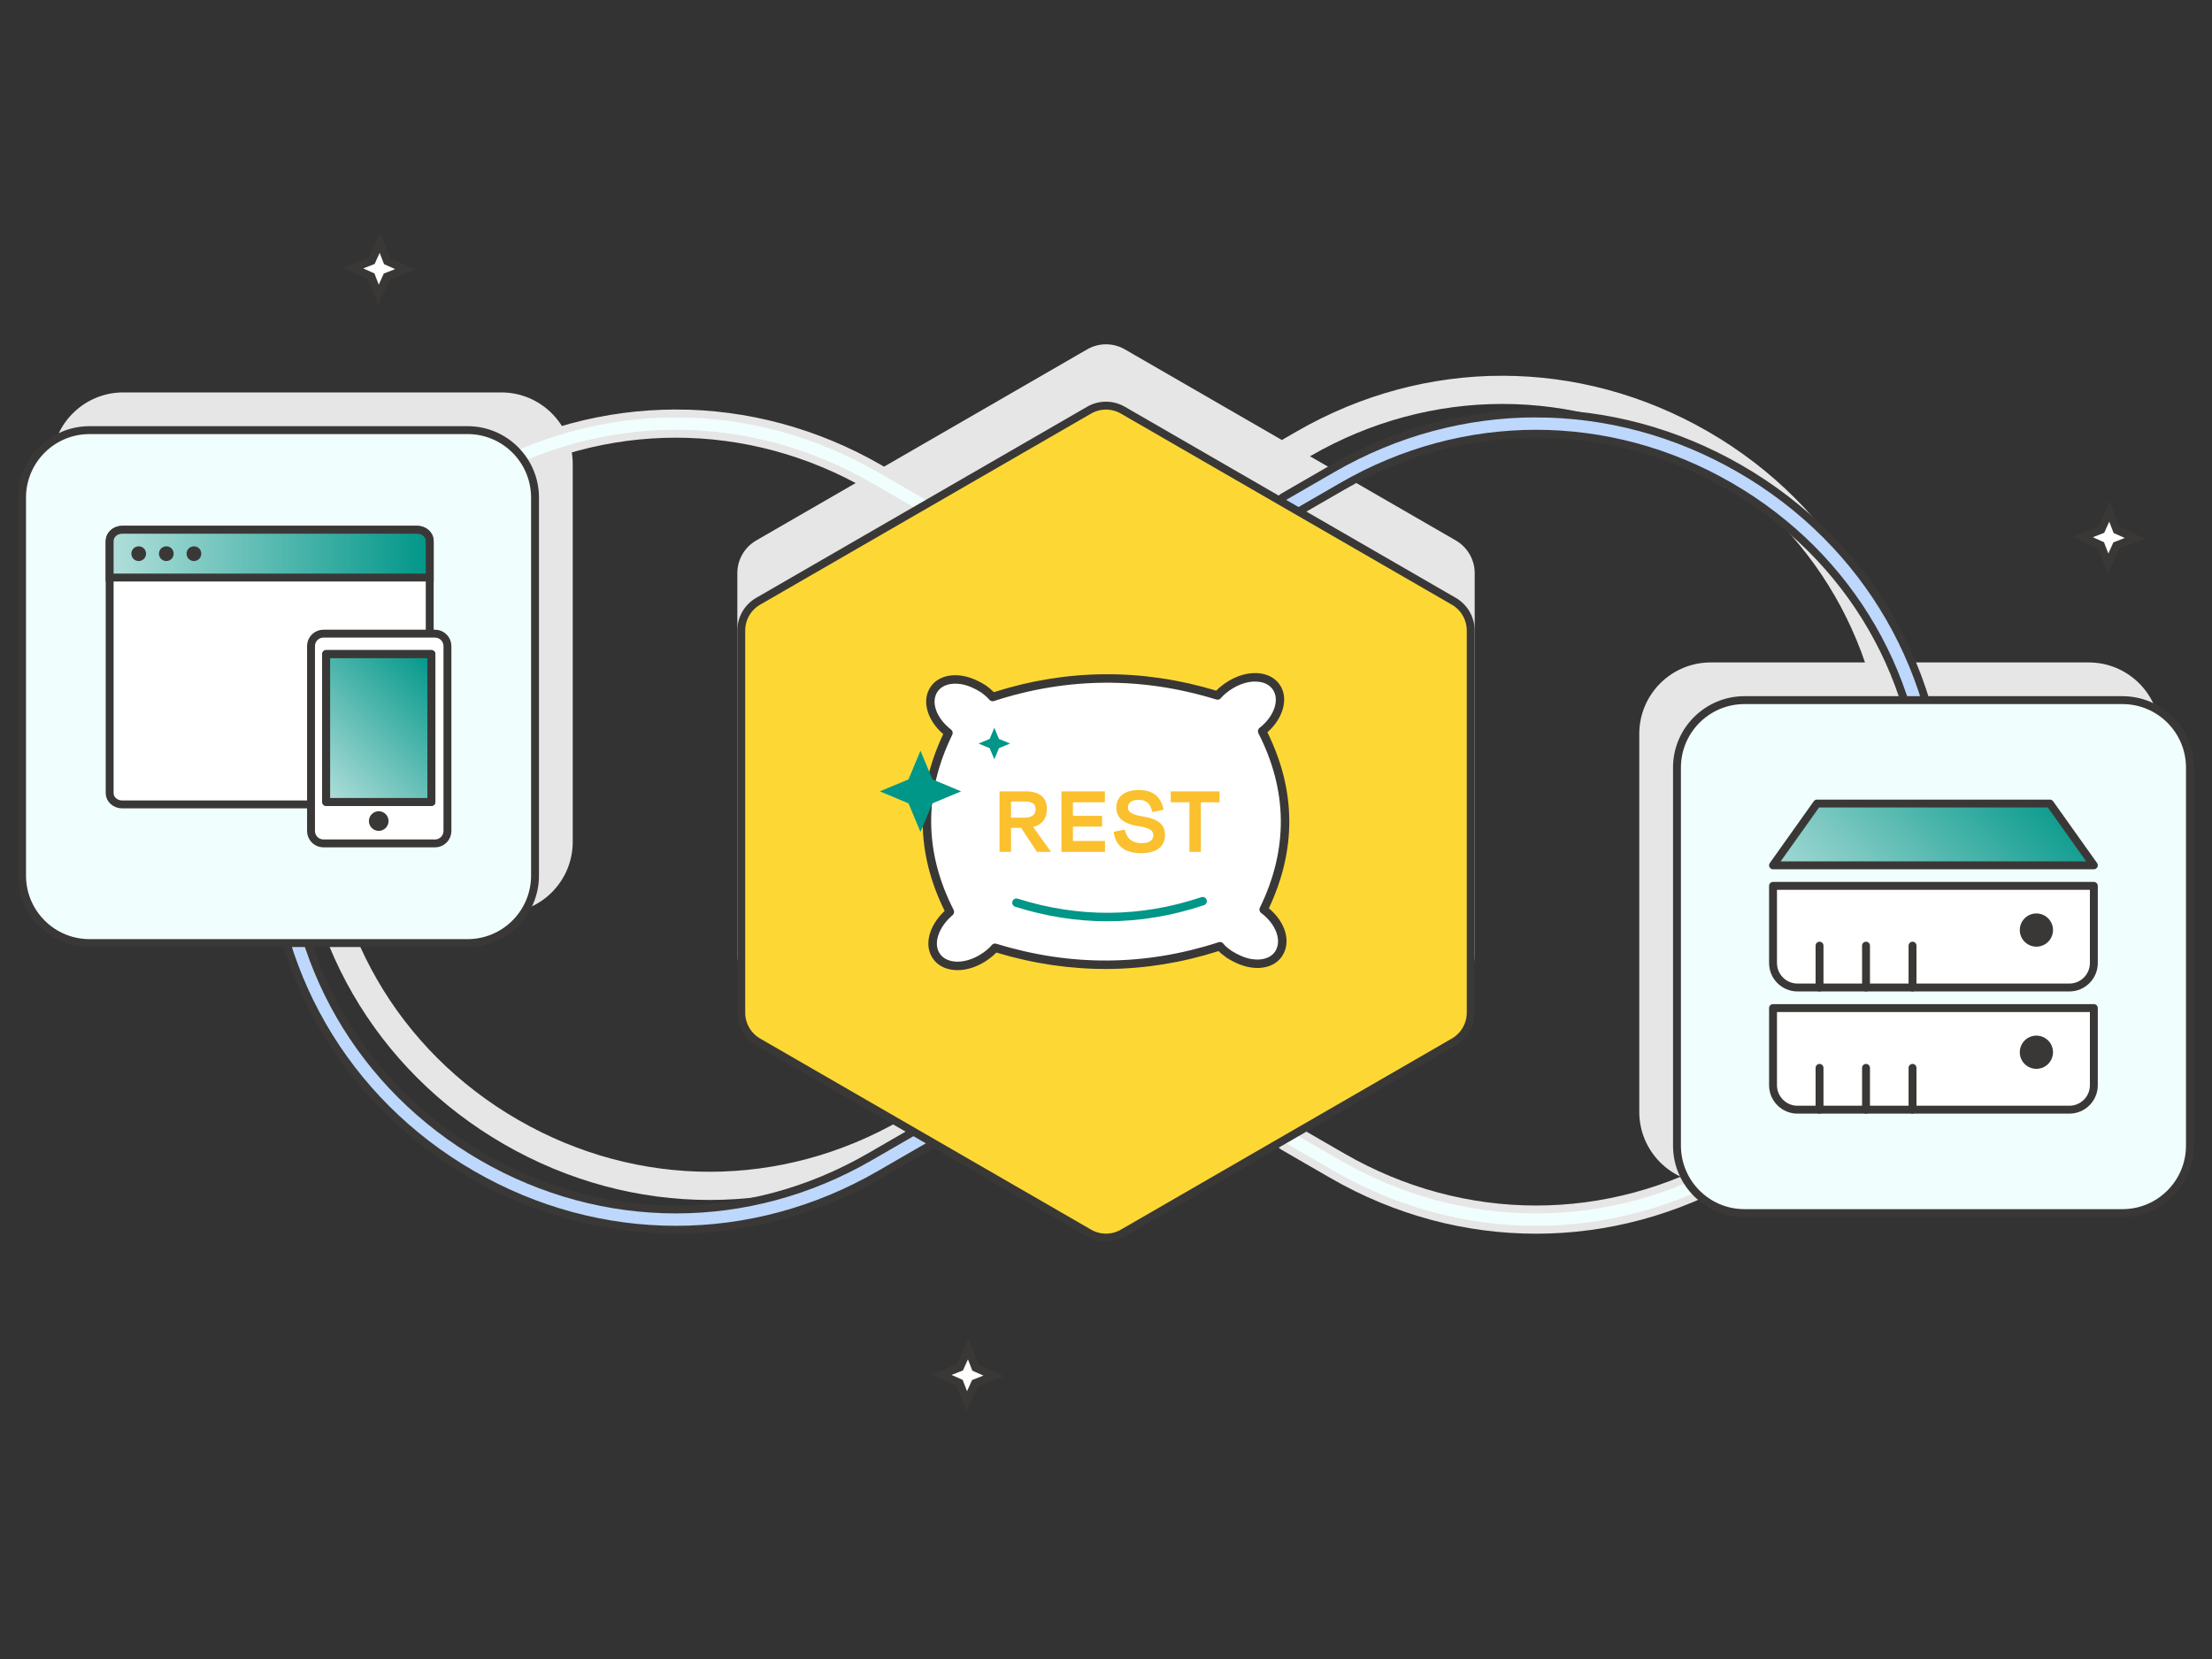 <svg width="560" height="420" viewBox="0 0 560 420" fill="none" xmlns="http://www.w3.org/2000/svg">
<rect x="0" y="0" width="560" height="420" fill="#333333" stroke="none"/>
<g style="mix-blend-mode:multiply">
<g style="mix-blend-mode:multiply">
<path d="M98.007 66.131L102.638 68.19L97.904 70.036L95.819 74.667L93.999 69.951L89.368 67.891L94.102 66.046L96.187 61.406L98.007 66.131Z" fill="white" stroke="#3A3836" stroke-width="2" stroke-miterlimit="10"/>
<path d="M246.944 346.258L251.567 348.318L246.833 350.163L244.757 354.803L242.928 350.078L238.305 348.019L243.039 346.173L245.116 341.542L246.944 346.258Z" fill="white" stroke="#3A3836" stroke-width="2" stroke-miterlimit="10"/>
<path d="M535.881 134.191L540.504 136.25L535.77 138.104L533.694 142.736L531.865 138.01L527.242 135.951L531.968 134.105L534.052 129.474L535.881 134.191Z" fill="white" stroke="#3A3836" stroke-width="2" stroke-miterlimit="10"/>
<path d="M528.78 168.704H433.094C423.656 168.704 416.005 176.355 416.005 185.794V281.48C416.005 290.918 423.656 298.569 433.094 298.569H528.78C538.218 298.569 545.87 290.918 545.87 281.48V185.794C545.87 176.355 538.218 168.704 528.78 168.704Z" fill="#E6E6E6" stroke="#E6E6E6" stroke-width="2" stroke-miterlimit="10"/>
<path d="M31.22 230.21H126.906C136.344 230.21 143.995 222.559 143.995 213.121V117.435C143.995 107.997 136.344 100.345 126.906 100.345H31.22C21.782 100.345 14.13 107.997 14.13 117.435V213.121C14.13 222.559 21.782 230.21 31.22 230.21Z" fill="#E6E6E6" stroke="#E6E6E6" stroke-width="2" stroke-miterlimit="10"/>
<path d="M79.063 196.894C77.644 196.894 76.499 198.039 76.499 199.457C76.499 236.756 95.785 270.158 128.085 288.803C160.384 307.448 198.956 307.448 231.256 288.803L243.654 281.642C244.885 280.933 245.304 279.369 244.594 278.139C243.885 276.908 242.321 276.489 241.091 277.199L228.692 284.359C197.999 302.081 161.341 302.081 130.648 284.359C99.955 266.637 81.626 234.893 81.626 199.449C81.626 198.03 80.481 196.885 79.063 196.885V196.894Z" fill="#E6E6E6" stroke="#E6E6E6" stroke-width="2" stroke-miterlimit="10"/>
<path d="M372.34 241.857V145.095C372.34 142.044 370.708 139.224 368.068 137.695L284.277 89.314C281.636 87.784 278.372 87.784 275.732 89.314L191.941 137.695C189.3 139.224 187.668 142.044 187.668 145.095V241.857C187.668 244.908 189.3 247.727 191.941 249.257L275.732 297.638C278.372 299.168 281.636 299.168 284.277 297.638L368.068 249.257C370.708 247.727 372.34 244.908 372.34 241.857Z" fill="#E6E6E6" stroke="#E6E6E6" stroke-width="2" stroke-miterlimit="10"/>
<path d="M380.33 96.124C362.608 96.124 344.894 100.79 328.744 110.112L316.346 117.273C315.115 117.982 314.697 119.546 315.406 120.776C316.115 121.998 317.679 122.425 318.909 121.716L331.308 114.555C362.001 96.833 398.659 96.833 429.352 114.555C460.045 132.277 478.374 164.022 478.374 199.466C478.374 200.884 479.519 202.029 480.937 202.029C482.356 202.029 483.501 200.884 483.501 199.466C483.501 162.167 464.215 128.765 431.915 110.121C415.765 100.798 398.043 96.133 380.33 96.133V96.124Z" fill="#E6E6E6" stroke="#E6E6E6" stroke-width="2" stroke-miterlimit="10"/>
<path d="M70.518 205.439C69.099 205.439 67.954 206.584 67.954 208.002C67.954 245.301 87.24 278.703 119.54 297.348C151.84 315.992 190.411 315.992 222.711 297.348L235.109 290.187C236.34 289.478 236.759 287.914 236.049 286.684C235.34 285.453 233.776 285.034 232.546 285.744L220.147 292.904C189.454 310.626 152.797 310.626 122.103 292.904C91.41 275.182 73.081 243.438 73.081 207.994C73.081 206.575 71.936 205.43 70.518 205.43V205.439Z" fill="#BDD8FC" stroke="#3A3836" stroke-width="2"/>
<path d="M388.875 104.669C371.153 104.669 353.439 109.334 337.289 118.657L324.891 125.818C323.66 126.527 323.241 128.09 323.951 129.321C324.66 130.543 326.224 130.97 327.454 130.261L339.853 123.1C370.546 105.378 407.204 105.378 437.897 123.1C468.59 140.822 486.919 172.567 486.919 208.011C486.919 209.429 488.064 210.574 489.482 210.574C490.901 210.574 492.046 209.429 492.046 208.011C492.046 170.712 472.76 137.31 440.46 118.665C424.31 109.343 406.588 104.677 388.875 104.677V104.669Z" fill="#BDD8FC" stroke="#3A3836" stroke-width="2"/>
<path d="M489.482 205.439C490.901 205.439 492.046 206.584 492.046 208.002C492.046 245.301 472.76 278.703 440.46 297.348C408.161 315.992 369.589 315.992 337.289 297.348L324.891 290.187C323.66 289.478 323.241 287.914 323.951 286.684C324.66 285.453 326.224 285.034 327.454 285.744L339.853 292.904C370.546 310.626 407.204 310.626 437.897 292.904C468.59 275.182 486.919 243.438 486.919 207.994C486.919 206.575 488.064 205.43 489.482 205.43V205.439Z" fill="#F0FFFD" stroke="#E6E6E6" stroke-width="2" stroke-miterlimit="10"/>
<path d="M171.125 104.669C188.847 104.669 206.561 109.334 222.711 118.657L235.109 125.818C236.34 126.527 236.759 128.09 236.049 129.321C235.34 130.543 233.776 130.97 232.546 130.261L220.147 123.1C189.454 105.378 152.797 105.378 122.103 123.1C91.41 140.822 73.081 172.567 73.081 208.011C73.081 209.429 71.936 210.574 70.518 210.574C69.099 210.574 67.954 209.429 67.954 208.011C67.954 170.712 87.24 137.31 119.54 118.665C135.69 109.343 153.412 104.677 171.125 104.677V104.669Z" fill="#F0FFFD" stroke="#E6E6E6" stroke-width="2" stroke-miterlimit="10"/>
<path d="M537.325 177.249H441.639C432.201 177.249 424.55 184.9 424.55 194.339V290.024C424.55 299.463 432.201 307.114 441.639 307.114H537.325C546.763 307.114 554.415 299.463 554.415 290.024V194.339C554.415 184.9 546.763 177.249 537.325 177.249Z" fill="#F0FFFD" stroke="#3A3836" stroke-width="2" stroke-linejoin="round"/>
<path d="M22.675 238.755H118.361C127.799 238.755 135.45 231.104 135.45 221.666V125.98C135.45 116.542 127.799 108.89 118.361 108.89H22.675C13.237 108.89 5.585 116.542 5.585 125.98V221.666C5.585 231.104 13.237 238.755 22.675 238.755Z" fill="#F0FFFD" stroke="#3A3836" stroke-width="2" stroke-linejoin="round"/>
<path d="M448.868 224.271H530.088V243.805C530.088 247.223 527.31 250 523.893 250H455.063C451.645 250 448.868 247.223 448.868 243.805V224.271Z" fill="white" stroke="#3A3836" stroke-width="2" stroke-linecap="round" stroke-linejoin="round"/>
<path d="M448.868 255.204H530.088V274.737C530.088 278.155 527.31 280.932 523.893 280.932H455.063C451.645 280.932 448.868 278.155 448.868 274.737V255.204Z" fill="white" stroke="#3A3836" stroke-width="2" stroke-linecap="round" stroke-linejoin="round"/>
<path d="M448.868 219.067L459.994 203.43H518.962L530.088 219.067H448.868Z" fill="url(#paint0_linear_4309_27607)" stroke="#3A3836" stroke-width="2" stroke-linecap="round" stroke-linejoin="round"/>
<path d="M460.643 239.404V250" stroke="#3A3836" stroke-width="2" stroke-linecap="round" stroke-linejoin="round"/>
<path d="M460.643 270.345V280.932" stroke="#3A3836" stroke-width="2" stroke-linecap="round" stroke-linejoin="round"/>
<path d="M472.41 239.404V250" stroke="#3A3836" stroke-width="2" stroke-linecap="round" stroke-linejoin="round"/>
<path d="M472.41 270.345V280.932" stroke="#3A3836" stroke-width="2" stroke-linecap="round" stroke-linejoin="round"/>
<path d="M484.184 239.404V250" stroke="#3A3836" stroke-width="2" stroke-linecap="round" stroke-linejoin="round"/>
<path d="M484.184 270.345V280.932" stroke="#3A3836" stroke-width="2" stroke-linecap="round" stroke-linejoin="round"/>
<path d="M515.544 239.661C517.866 239.661 519.748 237.778 519.748 235.457C519.748 233.135 517.866 231.252 515.544 231.252C513.222 231.252 511.34 233.135 511.34 235.457C511.34 237.778 513.222 239.661 515.544 239.661Z" fill="#3A3836"/>
<path d="M515.544 270.593C517.866 270.593 519.748 268.711 519.748 266.389C519.748 264.067 517.866 262.185 515.544 262.185C513.222 262.185 511.34 264.067 511.34 266.389C511.34 268.711 513.222 270.593 515.544 270.593Z" fill="#3A3836"/>
<path d="M105.603 134.123H30.947C29.186 134.123 27.759 135.404 27.759 136.977V200.798C27.759 202.371 29.186 203.652 30.947 203.652H105.603C107.363 203.652 108.79 202.371 108.79 200.798V136.977C108.79 135.404 107.363 134.123 105.603 134.123Z" fill="white" stroke="#3A3836" stroke-width="2" stroke-linecap="round" stroke-linejoin="round"/>
<path d="M108.79 136.977V146.214H27.759V136.977C27.759 135.405 29.195 134.114 30.947 134.114H105.612C107.363 134.114 108.79 135.396 108.79 136.977Z" fill="url(#paint1_linear_4309_27607)" stroke="#3A3836" stroke-width="2"/>
<path d="M35.116 142.035C36.142 142.035 36.979 141.215 36.979 140.172C36.979 139.13 36.159 138.31 35.116 138.31C34.074 138.31 33.254 139.13 33.254 140.172C33.254 141.215 34.074 142.035 35.116 142.035Z" fill="#3A3836"/>
<path d="M42.106 142.035C43.132 142.035 43.969 141.215 43.969 140.172C43.969 139.13 43.149 138.31 42.106 138.31C41.064 138.31 40.243 139.13 40.243 140.172C40.243 141.215 41.064 142.035 42.106 142.035Z" fill="#3A3836"/>
<path d="M49.096 142.035C50.121 142.035 50.959 141.215 50.959 140.172C50.959 139.13 50.138 138.31 49.096 138.31C48.053 138.31 47.233 139.13 47.233 140.172C47.233 141.215 48.053 142.035 49.096 142.035Z" fill="#3A3836"/>
<path d="M110.132 160.416H81.883C80.148 160.416 78.738 161.825 78.738 163.56V210.377C78.738 212.112 80.148 213.522 81.883 213.522H110.132C111.867 213.522 113.276 212.112 113.276 210.377V163.56C113.276 161.825 111.867 160.416 110.132 160.416Z" fill="white" stroke="#3A3836" stroke-width="2" stroke-linecap="round" stroke-linejoin="round"/>
<path d="M95.879 209.352C96.7 209.352 97.366 208.686 97.366 207.865C97.366 207.045 96.7 206.378 95.879 206.378C95.059 206.378 94.392 207.045 94.392 207.865C94.392 208.686 95.059 209.352 95.879 209.352Z" fill="#3A3836" stroke="#3A3836" stroke-width="2" stroke-linecap="round" stroke-linejoin="round"/>
<path d="M109.218 165.577H82.566V203.029H109.218V165.577Z" fill="url(#paint2_linear_4309_27607)" stroke="#3A3836" stroke-width="2" stroke-linecap="round" stroke-linejoin="round"/>
<path d="M109.218 165.577H82.566V203.029H109.218V165.577Z" stroke="#3A3836" stroke-width="2" stroke-linecap="round" stroke-linejoin="round"/>
<path d="M187.66 159.621V256.383C187.66 259.434 189.292 262.254 191.932 263.783L275.723 312.164C278.364 313.694 281.628 313.694 284.268 312.164L368.059 263.783C370.7 262.254 372.332 259.434 372.332 256.383V159.621C372.332 156.571 370.7 153.751 368.059 152.221L284.268 103.84C281.628 102.31 278.364 102.31 275.723 103.84L191.932 152.221C189.292 153.751 187.66 156.571 187.66 159.621Z" fill="#FDD835"/>
<path d="M187.66 159.621V256.383C187.66 259.434 189.292 262.254 191.932 263.783L275.723 312.164C278.364 313.694 281.628 313.694 284.268 312.164L368.059 263.783C370.7 262.254 372.332 259.434 372.332 256.383V159.621C372.332 156.571 370.7 153.751 368.059 152.221L284.268 103.84C281.628 102.31 278.364 102.31 275.723 103.84L191.932 152.221C189.292 153.751 187.66 156.571 187.66 159.621Z" stroke="#3A3836" stroke-width="2" stroke-linecap="round" stroke-linejoin="round"/>
<path d="M241.014 244.42C239.399 244.147 238.023 243.42 237.083 242.096C234.93 239.071 236.391 234.329 240.475 230.859C232.845 215.932 232.759 200.619 240.117 185.554C235.998 182.367 234.306 177.591 236.493 174.463C237.818 172.524 240.467 171.635 243.534 172.156C245.312 172.455 247.175 173.267 248.978 174.403C249.866 175.053 250.593 175.677 251.293 176.454C270.126 170.31 289.267 170.208 308.245 176.061C308.869 175.335 309.646 174.634 310.595 173.959C313.432 171.942 316.559 171.139 319.148 171.575C320.763 171.848 322.139 172.575 323.079 173.899C325.232 176.924 323.737 181.829 319.524 185.11C327.155 200.038 327.266 215.188 319.909 230.253C324.19 233.466 325.882 238.242 323.668 241.532C322.344 243.472 319.695 244.36 316.627 243.839C314.85 243.54 312.987 242.728 311.184 241.592C310.296 240.942 309.407 240.293 308.869 239.541C290.036 245.685 270.895 245.787 251.917 239.934C251.293 240.66 250.516 241.361 249.567 242.036C246.927 243.916 243.765 244.882 241.014 244.42Z" fill="white"/>
<path d="M242.432 245.608C241.885 245.608 241.356 245.565 240.834 245.48C238.826 245.138 237.271 244.215 236.212 242.72C233.853 239.413 235.101 234.423 239.151 230.612C231.854 215.863 231.725 200.807 238.792 185.854C234.639 182.256 233.264 177.223 235.622 173.857C237.194 171.55 240.228 170.524 243.714 171.105C245.551 171.413 247.516 172.225 249.55 173.498C250.388 174.104 251.037 174.651 251.609 175.232C270.186 169.311 289.113 169.183 307.912 174.848C308.493 174.241 309.185 173.66 309.971 173.096C312.962 170.969 316.371 170.029 319.319 170.524C321.327 170.866 322.882 171.789 323.942 173.284C326.317 176.617 324.942 181.803 320.857 185.392C328.129 200.098 328.249 215.077 321.233 229.945C325.54 233.551 326.941 238.567 324.54 242.13C322.959 244.455 319.926 245.488 316.439 244.89C314.602 244.583 312.646 243.779 310.603 242.498C309.843 241.942 309.091 241.395 308.501 240.78C289.942 246.693 271.023 246.813 252.242 241.156C251.652 241.763 250.969 242.344 250.174 242.908C247.713 244.66 244.962 245.608 242.424 245.608H242.432ZM241.193 243.369C243.552 243.762 246.448 242.942 248.943 241.165C249.815 240.55 250.541 239.9 251.097 239.242C251.37 238.917 251.815 238.789 252.225 238.917C271.023 244.719 289.967 244.583 308.527 238.533C308.971 238.388 309.458 238.55 309.732 238.926C310.168 239.541 311.005 240.148 311.808 240.738C313.543 241.823 315.243 242.532 316.798 242.797C319.447 243.241 321.686 242.549 322.78 240.943C324.608 238.225 323.104 234.004 319.268 231.125C318.858 230.817 318.721 230.261 318.952 229.8C326.155 215.06 326.027 200.192 318.576 185.614C318.345 185.162 318.465 184.598 318.866 184.281C322.575 181.393 324.036 177.112 322.207 174.532C321.49 173.515 320.396 172.883 318.969 172.643C316.576 172.242 313.748 173.045 311.21 174.848C310.338 175.472 309.612 176.113 309.057 176.77C308.783 177.095 308.339 177.223 307.929 177.095C289.13 171.293 270.186 171.43 251.627 177.48C251.225 177.608 250.781 177.488 250.499 177.172C249.9 176.497 249.26 175.933 248.354 175.267C246.619 174.181 244.919 173.472 243.364 173.207C240.715 172.763 238.476 173.455 237.382 175.062C235.562 177.659 237.023 181.803 240.774 184.7C241.176 185.008 241.304 185.555 241.082 186.016C233.845 200.833 233.956 215.752 241.432 230.364C241.655 230.808 241.552 231.347 241.176 231.663C237.562 234.748 236.177 238.96 237.963 241.472C238.681 242.489 239.775 243.122 241.202 243.361L241.193 243.369Z" fill="#3A3836"/>
<path d="M280.371 233.235C272.587 233.235 264.777 232.005 257.01 229.552C256.446 229.373 256.138 228.775 256.309 228.211C256.489 227.647 257.087 227.339 257.651 227.51C273.16 232.406 288.797 232.278 304.126 227.134C304.682 226.946 305.288 227.245 305.476 227.809C305.664 228.365 305.365 228.971 304.801 229.159C296.718 231.868 288.557 233.227 280.371 233.227V233.235Z" fill="#009688"/>
<path d="M236.066 197.312L243.321 200.346L236.066 203.371L233.033 210.625L229.999 203.371L222.745 200.346L229.999 197.312L233.033 190.058L236.066 197.312Z" fill="#009688"/>
<path d="M250.55 189.408L251.729 192.228L252.9 189.408L255.711 188.238L252.9 187.067L251.729 184.247L250.55 187.067L247.739 188.238L250.55 189.408Z" fill="#009688"/>
<path d="M258.514 209.583H255.959V215.658H253.045V200.346H259.71C263.308 200.346 265.042 202.003 265.042 204.789C265.042 207.241 263.795 208.797 261.547 209.361L266.042 215.615V215.667H262.521L258.514 209.591V209.583ZM255.959 202.918V207.002H259.428C261.188 207.002 262.188 206.233 262.188 204.857C262.188 203.635 261.47 202.918 259.582 202.918H255.959Z" fill="#FBC02D"/>
<path d="M268.725 200.346H279.722V203.106H271.63V206.549H279.005V209.258H271.63V212.907H279.748V215.667H268.725V200.354V200.346Z" fill="#FBC02D"/>
<path d="M281.944 210.582L284.755 210.019C285.165 212.189 286.644 213.462 288.994 213.462C290.959 213.462 291.984 212.693 291.984 211.471C291.984 210.249 291.087 209.583 288.207 209.147C283.969 208.48 282.619 206.771 282.619 204.447C282.619 201.739 284.61 200.004 288.336 200.004C292.369 200.004 294.001 202.174 294.591 204.986L291.728 205.575C291.241 203.559 290.378 202.49 288.207 202.49C286.499 202.49 285.55 203.26 285.55 204.405C285.55 205.421 286.114 206.165 289.481 206.729C293.796 207.421 294.941 209.207 294.941 211.377C294.941 214.137 293.027 216 288.814 216C284.166 215.974 282.303 213.548 281.944 210.591V210.582Z" fill="#FBC02D"/>
<path d="M296.393 200.346H308.749V203.106H304.024V215.667H301.119V203.106H296.393V200.346Z" fill="#FBC02D"/>
</g>
</g>
<defs>
<linearGradient id="paint0_linear_4309_27607" x1="464.13" y1="242.164" x2="514.826" y2="191.459" gradientUnits="userSpaceOnUse">
<stop stop-color="#B2DFDB"/>
<stop offset="1" stop-color="#009688"/>
</linearGradient>
<linearGradient id="paint1_linear_4309_27607" x1="27.759" y1="140.164" x2="108.79" y2="140.164" gradientUnits="userSpaceOnUse">
<stop stop-color="#B2DFDB"/>
<stop offset="1" stop-color="#009688"/>
</linearGradient>
<linearGradient id="paint2_linear_4309_27607" x1="79.857" y1="200.337" x2="111.918" y2="168.285" gradientUnits="userSpaceOnUse">
<stop stop-color="#B2DFDB"/>
<stop offset="1" stop-color="#009688"/>
</linearGradient>
</defs>
</svg>
